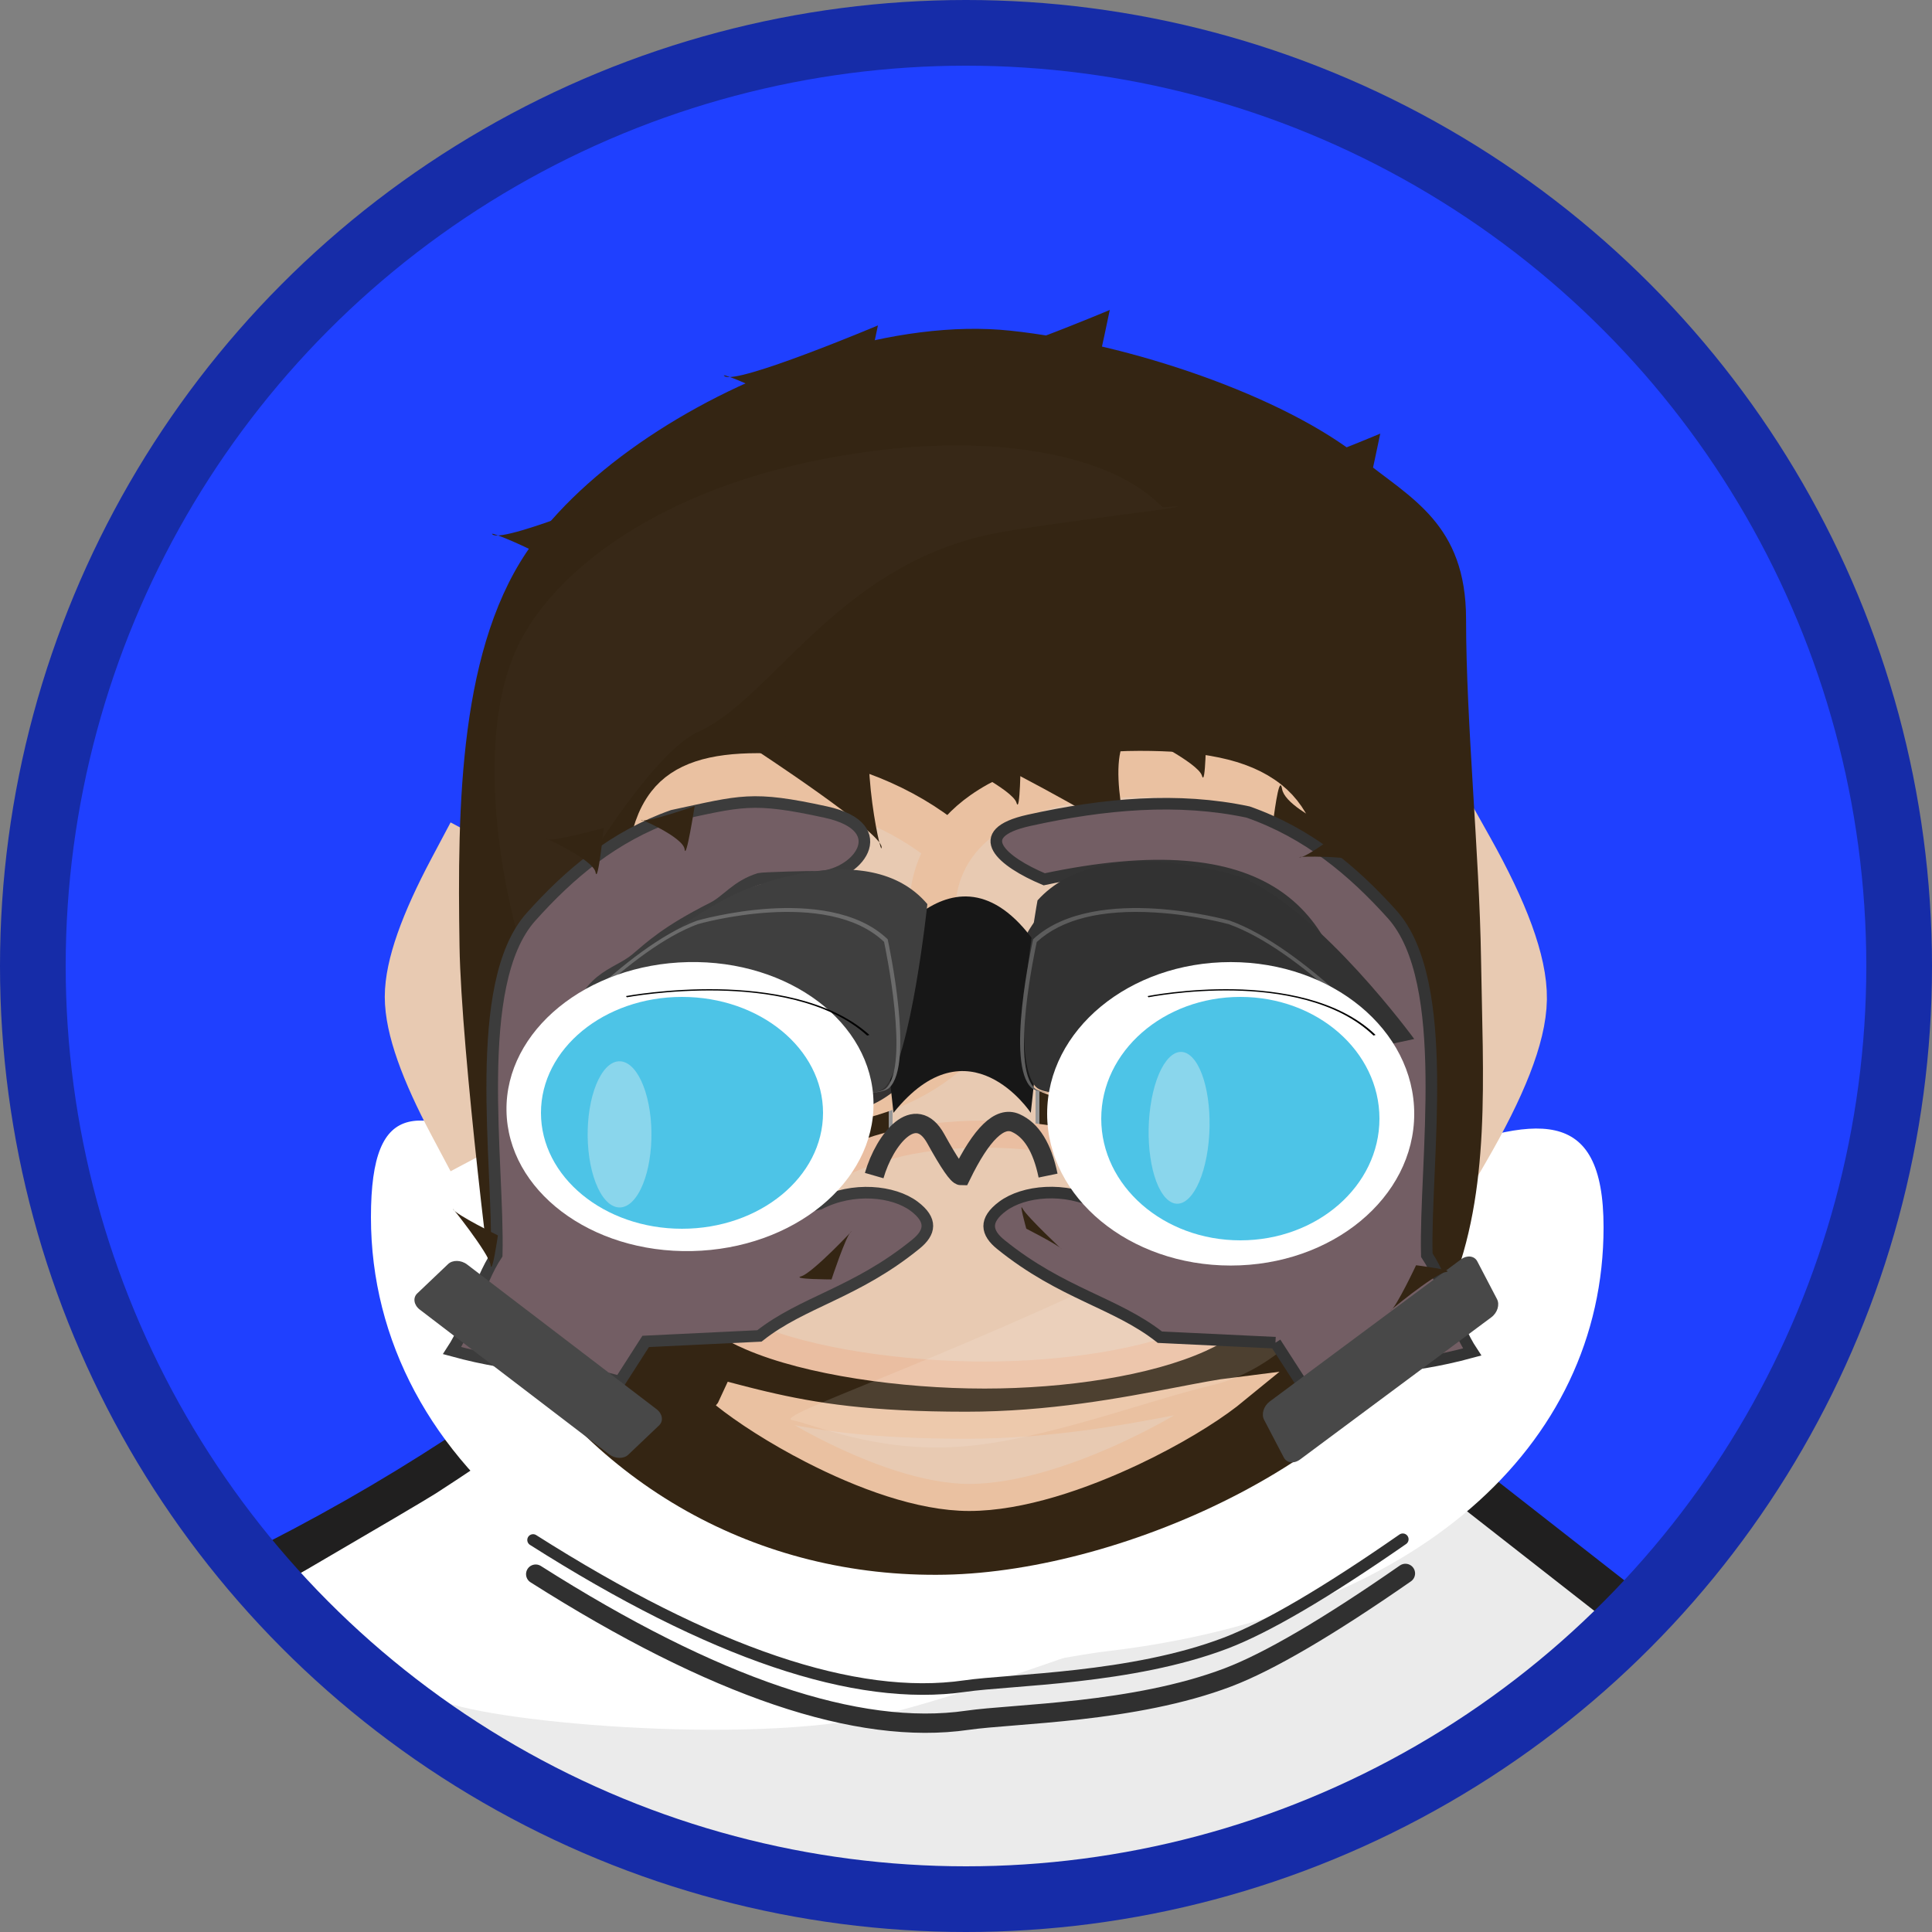 
<svg viewBox="0 0 500 500" version="1.1" xmlns="http://www.w3.org/2000/svg" xmlns:xlink="http://www.w3.org/1999/xlink">
    <rect x="0" y="0" width="500" height="500" fill="#808080" stroke="none"/>
    <g id="Symbols" stroke="none" stroke-width="1" fill="none" fill-rule="evenodd">
        <g id="Group">
            <circle id="Oval-Main-BG" fill="#1F40FF" cx="250.5" cy="250.5" r="246.5"></circle>
            <g id="COLOR-CHANGE" transform="translate(70, 290)">
                <path d="M54.504,83 C37.816,94.249 20.29,104.577 1.926,113.985 C-1.597,115.789 0.178,118.164 3.52,122.693 C14.184,137.144 50.881,167.012 89.712,182.846 C133.866,200.851 177.231,199.994 181.389,199.994 C186.736,199.994 231.846,200.756 287.648,176.403 C299.475,171.241 316.465,160.967 336.695,143.926 C340.329,140.865 345.764,135.566 353,128.029 L300.615,87.058 C247.6,114.372 206.87,128.029 178.427,128.029 C149.983,128.029 108.675,113.02 54.504,83 Z" id="Bottom-Shadow" stroke="#201F1F" stroke-width="11" fill="#EBEBEB"></path>
                <path d="M186.968,141 C197.889,141 206.861,138.473 216.807,137.297 C296.161,127.915 345,84.544 345,27.627 C345,-36.424 274.333,40.092 176.28,40.092 C78.227,40.092 26,-39.026 26,25.025 C26,89.076 88.915,141 186.968,141 Z" id="Helmet" fill="#FFFFFF"></path>
                <path d="M6.737,117.742 C17.331,131.145 29.366,141.725 42.841,149.484 C53.329,155.523 123.685,161.926 157.956,153.88 C176.217,149.593 211.898,137.31 265,117.032 C189.964,125.919 142.829,128.26 123.597,124.053 C74.449,113.303 56.232,88 55.862,88 C55.42,88 51.546,90.866 42.841,96.464 C40.562,97.929 28.528,105.022 6.737,117.742 Z" id="Bottom-Suit" fill="#FFFFFF"></path>
            </g>
            <path d="M137.96,398.547 C184.126,427.856 221.362,440.463 249.668,436.367 C261.674,434.629 292.845,434.507 317.174,425.24 C327.773,421.202 343.062,412.242 363.04,398.36" id="Line-3" stroke="#303030" stroke-width="3" stroke-linecap="round"></path>
            <path d="M138.64,407.387 C184.806,436.696 222.042,449.303 250.348,445.207 C262.354,443.469 293.525,443.347 317.854,434.08 C328.453,430.042 343.742,421.082 363.72,407.2" id="Line-3-Copy" stroke="#303030" stroke-width="5" stroke-linecap="round"></path>
            <path d="M120.96,227.04 C113.707,240.697 110.08,251.01 110.08,257.98 C110.08,264.95 113.707,275.263 120.96,288.92" id="Line-2" stroke="#E8CAB2" stroke-width="21" stroke-linecap="square"></path>
            <path d="M374.56,295.08 C383.959,278.905 388.719,266.72 388.838,258.525 C388.957,250.33 384.55,238.262 375.617,222.32" id="Line-2-Copy" stroke="#E8CAB2" stroke-width="23" stroke-linecap="square"></path>
            <path d="M244.653,407.532 C291.243,406.609 357.845,376.681 375.344,333.913 C385.925,308.053 383.763,278.862 383.29,248.092 C382.876,221.143 379.418,186.851 379.418,160.261 C379.418,135.52 365.044,128.944 352.426,118.727 C332.35,102.471 292.138,88.814 261.495,85.579 C246.785,84.026 230.047,86.339 213.483,91.435 C183.287,100.726 153.668,119.271 137.954,140.52 C118.683,166.58 118.369,208.788 118.924,244.877 C119.339,271.879 127.9,341.379 128.623,342.604 C153.143,384.151 196.046,408.496 244.653,407.532 Z" id="Oval" fill="#342513"></path>
            <rect id="Rectangle" stroke="#979797" fill="#E8CAB2" x="230.5" y="276.5" width="38" height="19"></rect>
            <path d="M196.13,200.92 C211.615,200.92 228.34,206.434 240.816,215.192 C251.347,222.586 259.12,232.351 259.12,243.355 C259.12,254.881 253.374,265.24 244.304,272.767 C234.792,280.662 221.633,285.48 207.134,285.48 C194.46,285.48 185.098,280.982 178.761,273.72 C171.051,264.885 167.76,252.289 167.76,239.486 C167.76,226.495 167.87,215.55 173.286,208.527 C177.339,203.271 184.566,200.92 196.13,200.92 Z" id="Oval" stroke="#EAC1A1" stroke-width="12" fill="#E8CAB2"></path>
            <path d="M294.92,200.32 C309.878,200.32 320.841,202.164 327.843,207.73 C334.149,212.743 336.64,220.822 336.64,232.253 C336.64,245.894 332.976,259.299 324.817,268.742 C318.048,276.576 308.14,281.48 294.92,281.48 C279.967,281.48 266.402,276.346 256.593,267.95 C247.149,259.866 241.2,248.729 241.2,236.362 C241.2,225.08 246.296,216.549 254.606,210.698 C264.651,203.627 279.039,200.32 294.92,200.32 Z" id="Oval-Copy" stroke="#EAC1A1" stroke-width="12" fill="#E8CAB2"></path>
            <path d="M319.556,359.962 C319.064,360.365 318.531,360.786 317.962,361.226 C312.431,365.5 303.585,370.9 293.462,375.705 C279.923,382.131 264.078,387.54 250.823,387.54 C238.193,387.54 223.085,381.896 210.188,375.277 C200.894,370.509 192.735,365.203 187.459,360.983 L187.444,360.972 L187.955,361.107 L189.042,361.393 C189.405,361.489 189.767,361.583 190.132,361.678 L190.132,361.678 L191.213,361.959 C191.937,362.146 192.66,362.331 193.389,362.515 L193.389,362.515 L194.472,362.786 L195.563,363.055 L196.659,363.32 L196.659,363.32 L197.584,363.541 C210.717,366.638 225.049,368.851 250.029,368.851 C271.824,368.851 290.833,365.218 305.111,362.479 C310.739,361.399 315.597,360.451 319.556,359.962 Z" id="Oval" stroke="#EAC1A1" stroke-width="7" fill="#E8CAB2"></path>
            <ellipse id="Oval" fill="#333131" cx="214.96" cy="257.64" rx="27.88" ry="30.6"></ellipse>
            <ellipse id="Oval-Copy-2" fill="#333131" cx="289.52" cy="257.64" rx="27.88" ry="30.6"></ellipse>
            <path d="M254.793,293.5 C292.405,293.5 309.981,310.65 321.285,329.602 C322.216,331.163 322.736,332.646 322.811,334.073 C322.882,335.427 322.533,336.703 321.858,337.908 C319.979,341.26 315.914,344.022 310.621,346.425 C297.085,352.57 275.555,355.86 254.793,355.86 C233.515,355.86 209.181,352.404 194.325,345.983 C188.836,343.611 184.616,340.945 182.906,337.663 C182.354,336.602 182.132,335.479 182.339,334.291 C182.579,332.912 183.328,331.496 184.528,329.997 C199.789,310.929 216.875,293.5 254.793,293.5 Z" id="Oval" stroke="#EABEA1" stroke-width="7" fill="#E8CAB2"></path>
            <path d="M224.197,252.451 C227.84,254.449 232.371,253.673 234.317,250.717 C236.262,247.762 234.886,243.746 231.243,241.749 C227.6,239.751 223.069,240.527 221.123,243.483 C219.178,246.438 220.554,250.454 224.197,252.451 Z" id="Oval-Copy-3" fill="#F4F4F4"></path>
            <path d="M288.476,249.944 C291.8,251.538 295.91,250.948 297.658,248.627 C299.405,246.305 298.127,243.131 294.804,241.536 C291.48,239.942 287.37,240.532 285.622,242.853 C283.875,245.175 285.153,248.349 288.476,249.944 Z" id="Oval-Copy-5" fill="#F4F4F4"></path>
            <path d="M226.24,304.24 C228.99,294.701 236.905,285.161 242.181,294.701 C245.698,301.06 247.885,304.24 248.74,304.24 C254.049,293.346 258.751,288.81 262.846,290.631 C266.941,292.453 269.739,296.989 271.24,304.24" id="Path-3" stroke="#363636" stroke-width="5"></path>
            <path d="M195.08,193.738 C195.08,193.738 228.16,215.345 228.16,219.255 C228.16,223.166 220.682,188.252 228.16,182.634 C235.638,177.016 195.08,193.738 195.08,193.738 Z" id="Path-5" fill="#342513"></path>
            <path d="M195.08,87.738 C195.08,87.738 228.16,109.345 228.16,113.255 C228.16,117.166 220.682,82.252 228.16,76.634 C235.638,71.016 195.08,87.738 195.08,87.738 Z" id="Path-5-Copy-5" fill="#342513" transform="translate(212.08, 94.52) rotate(124) translate(-212.08, -94.52) "></path>
            <path d="M255.08,83.738 C255.08,83.738 288.16,105.345 288.16,109.255 C288.16,113.166 280.682,78.252 288.16,72.634 C295.638,67.016 255.08,83.738 255.08,83.738 Z" id="Path-5-Copy-6" fill="#342513" transform="translate(272.08, 90.52) rotate(124) translate(-272.08, -90.52) "></path>
            <path d="M325.08,115.738 C325.08,115.738 358.16,137.345 358.16,141.255 C358.16,145.166 350.682,110.252 358.16,104.634 C365.638,99.016 325.08,115.738 325.08,115.738 Z" id="Path-5-Copy-7" fill="#342513" transform="translate(342.08, 122.52) rotate(124) translate(-342.08, -122.52) "></path>
            <path d="M135.08,128.738 C135.08,128.738 168.16,150.345 168.16,154.255 C168.16,158.166 160.682,123.252 168.16,117.634 C175.638,112.016 135.08,128.738 135.08,128.738 Z" id="Path-5-Copy-8" fill="#342513" transform="translate(152.08, 135.52) rotate(124) translate(-152.08, -135.52) "></path>
            <path d="M259.68,198.592 C259.68,198.592 292.76,215.568 292.76,218.641 C292.76,221.713 285.282,194.281 292.76,189.867 C300.238,185.452 259.68,198.592 259.68,198.592 Z" id="Path-5-Copy" fill="#342513"></path>
            <path d="M139.32,260.36 C139.32,260.36 176.62,229.213 179.268,230.757 C181.915,232.302 153.154,227.484 154.476,216.296 C155.798,205.108 139.32,260.36 139.32,260.36 Z" id="Path-5-Copy-2" fill="#342513"></path>
            <path d="M327.68,229.08 C327.68,229.08 354.07,217.203 356.732,218.757 C359.393,220.31 332.989,211.067 331.807,204.21 C330.625,197.354 327.68,229.08 327.68,229.08 Z" id="Path-5-Copy-3" fill="#342513"></path>
            <path d="M337.88,259.68 C337.88,259.68 364.27,247.803 366.932,249.357 C369.593,250.91 343.189,241.667 342.007,234.81 C340.825,227.954 337.88,259.68 337.88,259.68 Z" id="Path-5-Copy-4" fill="#342513"></path>
            <path d="M368.48,284.84 C354.68,328.556 336.331,353.131 313.43,358.564 C296.595,362.558 269.743,372.873 248.611,374.381 C226.625,375.95 210.576,368.61 205.054,367.538 C199.693,366.498 242.451,352.823 300.008,324.828 C313.313,318.357 336.137,305.027 368.48,284.84 Z" id="Path-6" fill-opacity="0.124" fill="#FFFFFF"></path>
            <path d="M221.741,117.325 C173.947,124.381 145.085,146.056 134.78,165.691 C123.08,187.985 129.084,224.204 133.834,241.438 C136.986,252.875 139.657,248.191 135.977,253.606 C126.752,267.18 162.056,197.778 180.859,189.301 C199.662,180.823 216.534,146.893 255.846,138.352 C269.336,135.42 318.528,130.048 301.113,131.264 C300.062,131.338 294.376,121.935 271.128,117.398 C249.413,113.161 227.725,116.441 221.741,117.325 Z" id="Path-4" fill-opacity="0.019" fill="#FFFFFF"></path>
            <g id="HANDSSSS" transform="translate(59.911, 207.564)">
                <path d="M136.624,138.175 C147.878,129.279 161.482,127.122 177.075,114.456 C180.886,111.386 181.435,108.198 176.676,104.623 C171.364,100.639 160.847,99.492 152.131,104.02 C140.77,106.712 139.033,103.325 124.602,108.699 C115.149,90.951 98.136,102.082 88.824,60.586 C90.802,45.147 99.435,44.985 104.639,40.621 C108.541,37.348 112.486,33.486 124.602,27.371 C128.277,25.516 130.684,21.702 136.624,19.849 C137.268,19.648 150.503,19.255 151.169,19.398 C161.884,19.398 171.941,6.562 153.809,2.599 C134.579,-1.603 131.968,-0.284 114.154,3.529 C98.938,8.903 87.491,18.542 77.463,29.77 C62.02,47.109 69.253,93.516 68.64,117.143 C63.688,124.673 62.037,134.434 57.089,141.964 C75.028,146.881 82.582,145.108 100.524,150 C102.75,146.546 104.97,143.072 107.191,139.593 C116.988,139.112 126.806,138.631 136.624,138.175 Z" id="Path" stroke="#3C3C3C" stroke-width="3" fill="#735E64"></path>
                <path d="M270.174,139.932 C260.197,139.446 250.241,138.961 240.263,138.5 C228.822,129.521 214.997,127.343 199.151,114.559 C195.282,111.459 194.72,108.242 199.561,104.633 C204.955,100.612 215.62,99.454 224.5,104.025 C236.028,106.742 237.81,103.324 252.476,108.747 C262.087,90.833 279.376,102.068 288.835,60.183 C284.813,29.004 268.475,7.676 210.331,19.995 C199.495,15.444 190.851,8.181 206.353,4.744 C225.898,0.413 244.995,-1.259 263.098,2.591 C278.557,8.015 290.19,17.744 300.381,29.077 C316.057,46.58 308.724,93.422 309.347,117.271 C314.38,124.872 316.057,134.724 321.089,142.325 C302.856,147.288 295.157,145.498 276.945,150.436 C274.688,146.95 272.431,143.443 270.174,139.932" id="Path" stroke="#343434" stroke-width="3" fill="#735E64"></path>
                <path d="M46.144,142.61 C44.313,142.026 43.384,140.357 44.119,138.903 L49.01,129.061 C49.718,127.586 51.82,126.87 53.679,127.454 L112.595,145.886 C114.42,146.47 115.35,148.139 114.614,149.588 L109.724,159.434 C109.015,160.909 106.913,161.621 105.06,161.059 L46.144,142.61 Z" id="Path" fill="#484848" transform="translate(79.367, 144.251) rotate(20) translate(-79.367, -144.251) "></path>
                <path d="M264.144,142.61 C262.313,142.026 261.384,140.357 262.119,138.903 L267.01,129.061 C267.718,127.586 269.82,126.87 271.679,127.454 L330.595,145.886 C332.42,146.47 333.35,148.139 332.614,149.588 L327.724,159.434 C327.015,160.909 324.913,161.621 323.06,161.059 L264.144,142.61 Z" id="Path-Copy" fill="#484848" transform="translate(297.367, 144.251) rotate(126) translate(-297.367, -144.251) "></path>
                <g id="Clipped" transform="translate(56.589, 182.936) rotate(10) translate(-56.589, -182.936) translate(9.089, 126.436)">
                    <mask id="mask-2" fill="white">
                        <use xlink:href="#path-1"></use>
                    </mask>
                    <g id="Path"></g>
                    <path d="M23.208,0.391 C21.152,-0.751 18.822,0.699 18.011,3.553 C20.736,15.878 21.515,24.123 20.348,28.286 C17.572,38.194 10.878,51.057 0.267,66.875 C-0.517,69.767 -0.253,74.451 1.803,75.585 C14.48,87.39 24.282,95.214 31.207,99.056 C39.672,103.753 51.22,109.428 65.85,116.082 C67.905,117.224 59.719,116.457 60.53,113.564 C64.787,87.262 69.596,68.827 74.954,58.261 C77.196,53.84 83.789,49.793 94.733,46.12 C95.517,43.266 94.519,39.957 92.464,38.808 L23.208,0.391 Z" id="Path" stroke="#E4E4E4" stroke-width="5" fill="#F9F9F9" mask="url(#mask-2)"></path>
                </g>
                <g id="Clipped-Copy" transform="translate(319.589, 185.936) scale(-1, 1) rotate(5) translate(-319.589, -185.936) translate(272.089, 123.436)">
                    <mask id="mask-4" fill="white">
                        <use xlink:href="#path-3"></use>
                    </mask>
                    <g id="Path"></g>
                    <path d="M23.661,0.402 C21.608,-0.861 19.282,0.743 18.472,3.901 C21.192,17.538 21.97,26.66 20.805,31.267 C18.033,42.23 11.349,56.462 0.754,73.964 C-0.029,77.164 0.235,82.347 2.287,83.601 C14.946,96.663 24.733,105.319 31.648,109.57 C40.101,114.767 51.631,121.047 66.24,128.409 C68.293,129.672 60.118,128.823 60.928,125.623 C65.179,96.521 69.98,76.124 75.331,64.432 C77.57,59.541 84.153,55.063 95.081,50.999 C95.863,47.842 94.867,44.181 92.815,42.909 L23.661,0.402 Z" id="Path" stroke="#E8E8E8" stroke-width="5" fill="#F9F9F9" mask="url(#mask-4)"></path>
                </g>
            </g>
            <g id="HawToo-(6)">
                <circle id="Oval-Main-Border" stroke="#162CA8" stroke-width="17" cx="250" cy="250" r="241.5"></circle>
                <path d="M253.693,195.877 C253.693,195.877 263.423,206.09 263.423,207.939 C263.423,209.787 261.223,193.284 263.423,190.628 C265.622,187.973 253.693,195.877 253.693,195.877 Z" id="Path-5-Copy-12" fill="#342513" transform="translate(258.693, 199.083) rotate(124) translate(-258.693, -199.083) "></path>
                <path d="M301.693,188.877 C301.693,188.877 311.423,199.09 311.423,200.939 C311.423,202.787 309.223,186.284 311.423,183.628 C313.622,180.973 301.693,188.877 301.693,188.877 Z" id="Path-5-Copy-16" fill="#342513" transform="translate(306.693, 192.083) rotate(124) translate(-306.693, -192.083) "></path>
                <path d="M340.693,214.877 C340.693,214.877 350.423,225.09 350.423,226.939 C350.423,228.787 348.223,212.284 350.423,209.628 C352.622,206.973 340.693,214.877 340.693,214.877 Z" id="Path-5-Copy-17" fill="#342513" transform="translate(345.693, 218.083) rotate(96) translate(-345.693, -218.083) "></path>
                <path d="M169.131,209.293 C169.131,209.293 179.833,217.237 179.833,218.675 C179.833,220.112 177.414,207.276 179.833,205.211 C182.252,203.145 169.131,209.293 169.131,209.293 Z" id="Path-5-Copy-10" fill="#342513" transform="translate(174.631, 211.787) rotate(124) translate(-174.631, -211.787) "></path>
                <path d="M145.302,214.378 C145.302,214.378 156.004,223.456 156.004,225.099 C156.004,226.743 153.585,212.073 156.004,209.712 C158.423,207.352 145.302,214.378 145.302,214.378 Z" id="Path-5-Copy-11" fill="#342513" transform="translate(150.802, 217.227) rotate(124) translate(-150.802, -217.227) "></path>
                <path d="M121.575,315.535 C121.575,315.535 127.412,325.748 127.412,327.597 C127.412,329.445 126.093,312.942 127.412,310.286 C128.732,307.631 121.575,315.535 121.575,315.535 Z" id="Path-5-Copy-13" fill="#342513" transform="translate(124.575, 318.741) rotate(146) translate(-124.575, -318.741) "></path>
                <path d="M267.038,316.191 C267.038,316.191 269.957,324.701 269.957,326.242 C269.957,327.782 269.297,314.029 269.957,311.816 C270.616,309.603 267.038,316.191 267.038,316.191 Z" id="Path-5-Copy-18" fill="#342513" transform="translate(268.538, 318.862) rotate(316) translate(-268.538, -318.862) "></path>
                <path d="M362.575,328.535 C362.575,328.535 368.412,338.748 368.412,340.597 C368.412,342.445 367.093,325.942 368.412,323.286 C369.732,320.631 362.575,328.535 362.575,328.535 Z" id="Path-5-Copy-19" fill="#342513" transform="translate(365.575, 331.741) rotate(55) translate(-365.575, -331.741) "></path>
                <path d="M212.575,323.535 C212.575,323.535 218.412,333.748 218.412,335.597 C218.412,337.445 217.093,320.942 218.412,318.286 C219.732,315.631 212.575,323.535 212.575,323.535 Z" id="Path-5-Copy-15" fill="#342513" transform="translate(215.575, 326.741) rotate(228) translate(-215.575, -326.741) "></path>
                <path d="M271,248.816 L266.769,288 C266.769,288 250.692,263.68 231.231,288 L227,248.816 C227,248.816 249,210.979 271,248.816 Z" id="Path" fill="#171717" fill-rule="nonzero"></path>
                <path d="M138.32,269.855 C138.32,269.855 171.63,239.914 190.897,231.08 C190.897,231.08 224.522,215.686 240,233.984 C240,233.984 235.831,273.602 229.131,281.256 C224.664,286.359 194.394,282.558 138.32,269.855 Z" id="Path" fill="#3F3F3F" fill-rule="nonzero"></path>
                <path d="M140,271.908 C145.795,272.993 223.122,287.346 229.253,281.681 C235.565,275.851 229.059,245.005 228.794,243.754 C213.986,229.658 180.927,239.069 180.595,239.167 C162.919,245.72 142.007,269.582 140,271.908 Z M221.306,283 C198.691,283 142.199,272.342 139.338,271.799 L139,271.736 L139.156,271.554 C139.378,271.293 161.601,245.233 180.364,238.271 C180.479,238.236 188.988,235.783 199.251,235.147 C208.763,234.559 221.763,235.451 229.694,243.044 L229.739,243.113 C230.023,244.43 236.678,275.483 230.121,281.548 C229.014,282.572 225.838,283 221.306,283" id="Shape" fill="#6B6B6B" fill-rule="nonzero"></path>
                <path d="M226.063,285.348 C226.352,306 205.324,323.204 179.093,323.774 C152.863,324.345 131.366,308.067 131.077,287.414 C130.788,266.766 151.816,249.562 178.046,248.991 C204.276,248.42 225.773,264.699 226.063,285.348" id="Path" fill="#FFFFFF" fill-rule="nonzero"></path>
                <g id="Clipped" transform="translate(125, 244)">
                    <mask id="mask-6" fill="white">
                        <use xlink:href="#path-5"></use>
                    </mask>
                    <g id="Path"></g>
                    <path d="M52.5,9 C29.066,9 10,24.923 10,44.502 C10,64.077 29.066,80 52.5,80 C75.934,80 95,64.077 95,44.502 C95,24.923 75.934,9 52.5,9 Z M52.498,87 C23.55,87 0,67.486 0,43.502 C0,19.514 23.55,0 52.498,0 C81.445,0 105,19.514 105,43.502 C105,67.486 81.445,87 52.498,87" id="Shape" fill="#020202" fill-rule="nonzero" mask="url(#mask-6)"></path>
                </g>
                <path d="M366,268.892 C366,268.892 341.954,235.917 321.475,227.084 C321.475,227.084 284.968,214.72 268.512,233.019 C268.512,233.019 260.927,273.602 268.05,281.256 C275.174,288.91 366,268.892 366,268.892" id="Path" fill="#323232" fill-rule="nonzero"></path>
                <path d="M268.315,243.79 C268.037,245.04 261.318,275.857 267.836,281.683 C274.171,287.342 354.016,273.002 360,271.918 C357.928,269.594 336.335,245.755 318.055,239.197 C317.996,239.182 309.347,236.773 298.918,236.151 C285.006,235.324 274.719,237.892 268.315,243.79 Z M276.063,283 C271.386,283 268.113,282.572 266.971,281.548 C260.204,275.483 267.072,244.43 267.366,243.113 L267.407,243.044 C275.595,235.451 289.015,234.559 298.826,235.147 C309.412,235.783 318.197,238.236 318.284,238.261 C337.673,245.233 360.61,271.293 360.84,271.554 L361,271.736 L360.652,271.799 C357.699,272.342 299.404,283 276.063,283" id="Shape" fill="#5C5C5C" fill-rule="nonzero"></path>
                <path d="M271,288.252 C271,309.94 292.266,327.521 318.5,327.521 C344.73,327.521 366,309.94 366,288.252 C366,266.567 344.73,248.986 318.5,248.986 C292.266,248.986 271,266.567 271,288.252" id="Path" fill="#FFFFFF" fill-rule="nonzero"></path>
                <g id="Clipped" transform="translate(267, 244)">
                    <mask id="mask-8" fill="white">
                        <use xlink:href="#path-7"></use>
                    </mask>
                    <g id="Path"></g>
                    <path d="M52.502,8.319 C29.065,8.319 10,24.576 10,44.567 C10,64.554 29.065,80.811 52.502,80.811 C75.935,80.811 95,64.554 95,44.567 C95,24.576 75.935,8.319 52.502,8.319 Z M52.502,89.13 C23.555,89.13 0,69.138 0,44.567 C0,19.992 23.555,0 52.502,0 C81.45,0 105,19.992 105,44.567 C105,69.138 81.45,89.13 52.502,89.13" id="Shape" fill="#000000" fill-rule="nonzero" mask="url(#mask-8)"></path>
                </g>
                <path d="M224.43,268 C214.206,258.777 197.848,256.576 185.923,256.352 C172.984,256.11 162.334,258.075 162.227,258.096 L162,257.786 C162.107,257.765 172.878,255.774 185.951,256.021 C198.038,256.249 214.627,258.484 225,267.838 L224.43,268" id="Path" fill="#000000" fill-rule="nonzero"></path>
                <path d="M355.471,268 C345.895,258.782 330.587,256.578 319.428,256.352 C307.305,256.106 297.308,258.075 297.213,258.096 L297,257.786 C297.1,257.765 307.183,255.774 319.428,256.021 C330.752,256.249 346.285,258.484 356,267.838 L355.471,268" id="Path" fill="#000000" fill-rule="nonzero"></path>
            </g>
            <path d="M213,288.005 C213,304.568 196.66,318 176.5,318 C156.34,318 140,304.568 140,288.005 C140,271.432 156.34,258 176.5,258 C196.66,258 213,271.432 213,288.005" id="Path" fill="#4DC4E7" fill-rule="nonzero"></path>
            <path d="M357,289.506 C357,306.896 340.884,321 321,321 C301.116,321 285,306.896 285,289.506 C285,272.104 301.116,258 321,258 C340.884,258 357,272.104 357,289.506" id="Path-Copy-2" fill="#4DC4E7" fill-rule="nonzero"></path>
            <path d="M298.04,284.45 C296.153,294.491 297.808,305.958 301.736,310.06 C305.663,314.163 310.377,309.349 312.264,299.308 C314.15,289.266 312.495,277.8 308.568,273.697 C304.64,269.594 299.926,274.408 298.04,284.45 Z" id="Oval-Copy-6" fill="#F4F4F4" opacity="0.364"></path>
            <path d="M153.64,304.603 C156.304,313.089 161.463,315.03 165.163,308.939 C168.863,302.847 169.704,291.03 167.04,282.545 C164.376,274.059 159.217,272.118 155.517,278.209 C151.817,284.301 150.976,296.118 153.64,304.603 Z" id="Oval-Copy-5" fill="#F4F4F4" opacity="0.364"></path>
        </g>
    </g>
</svg>